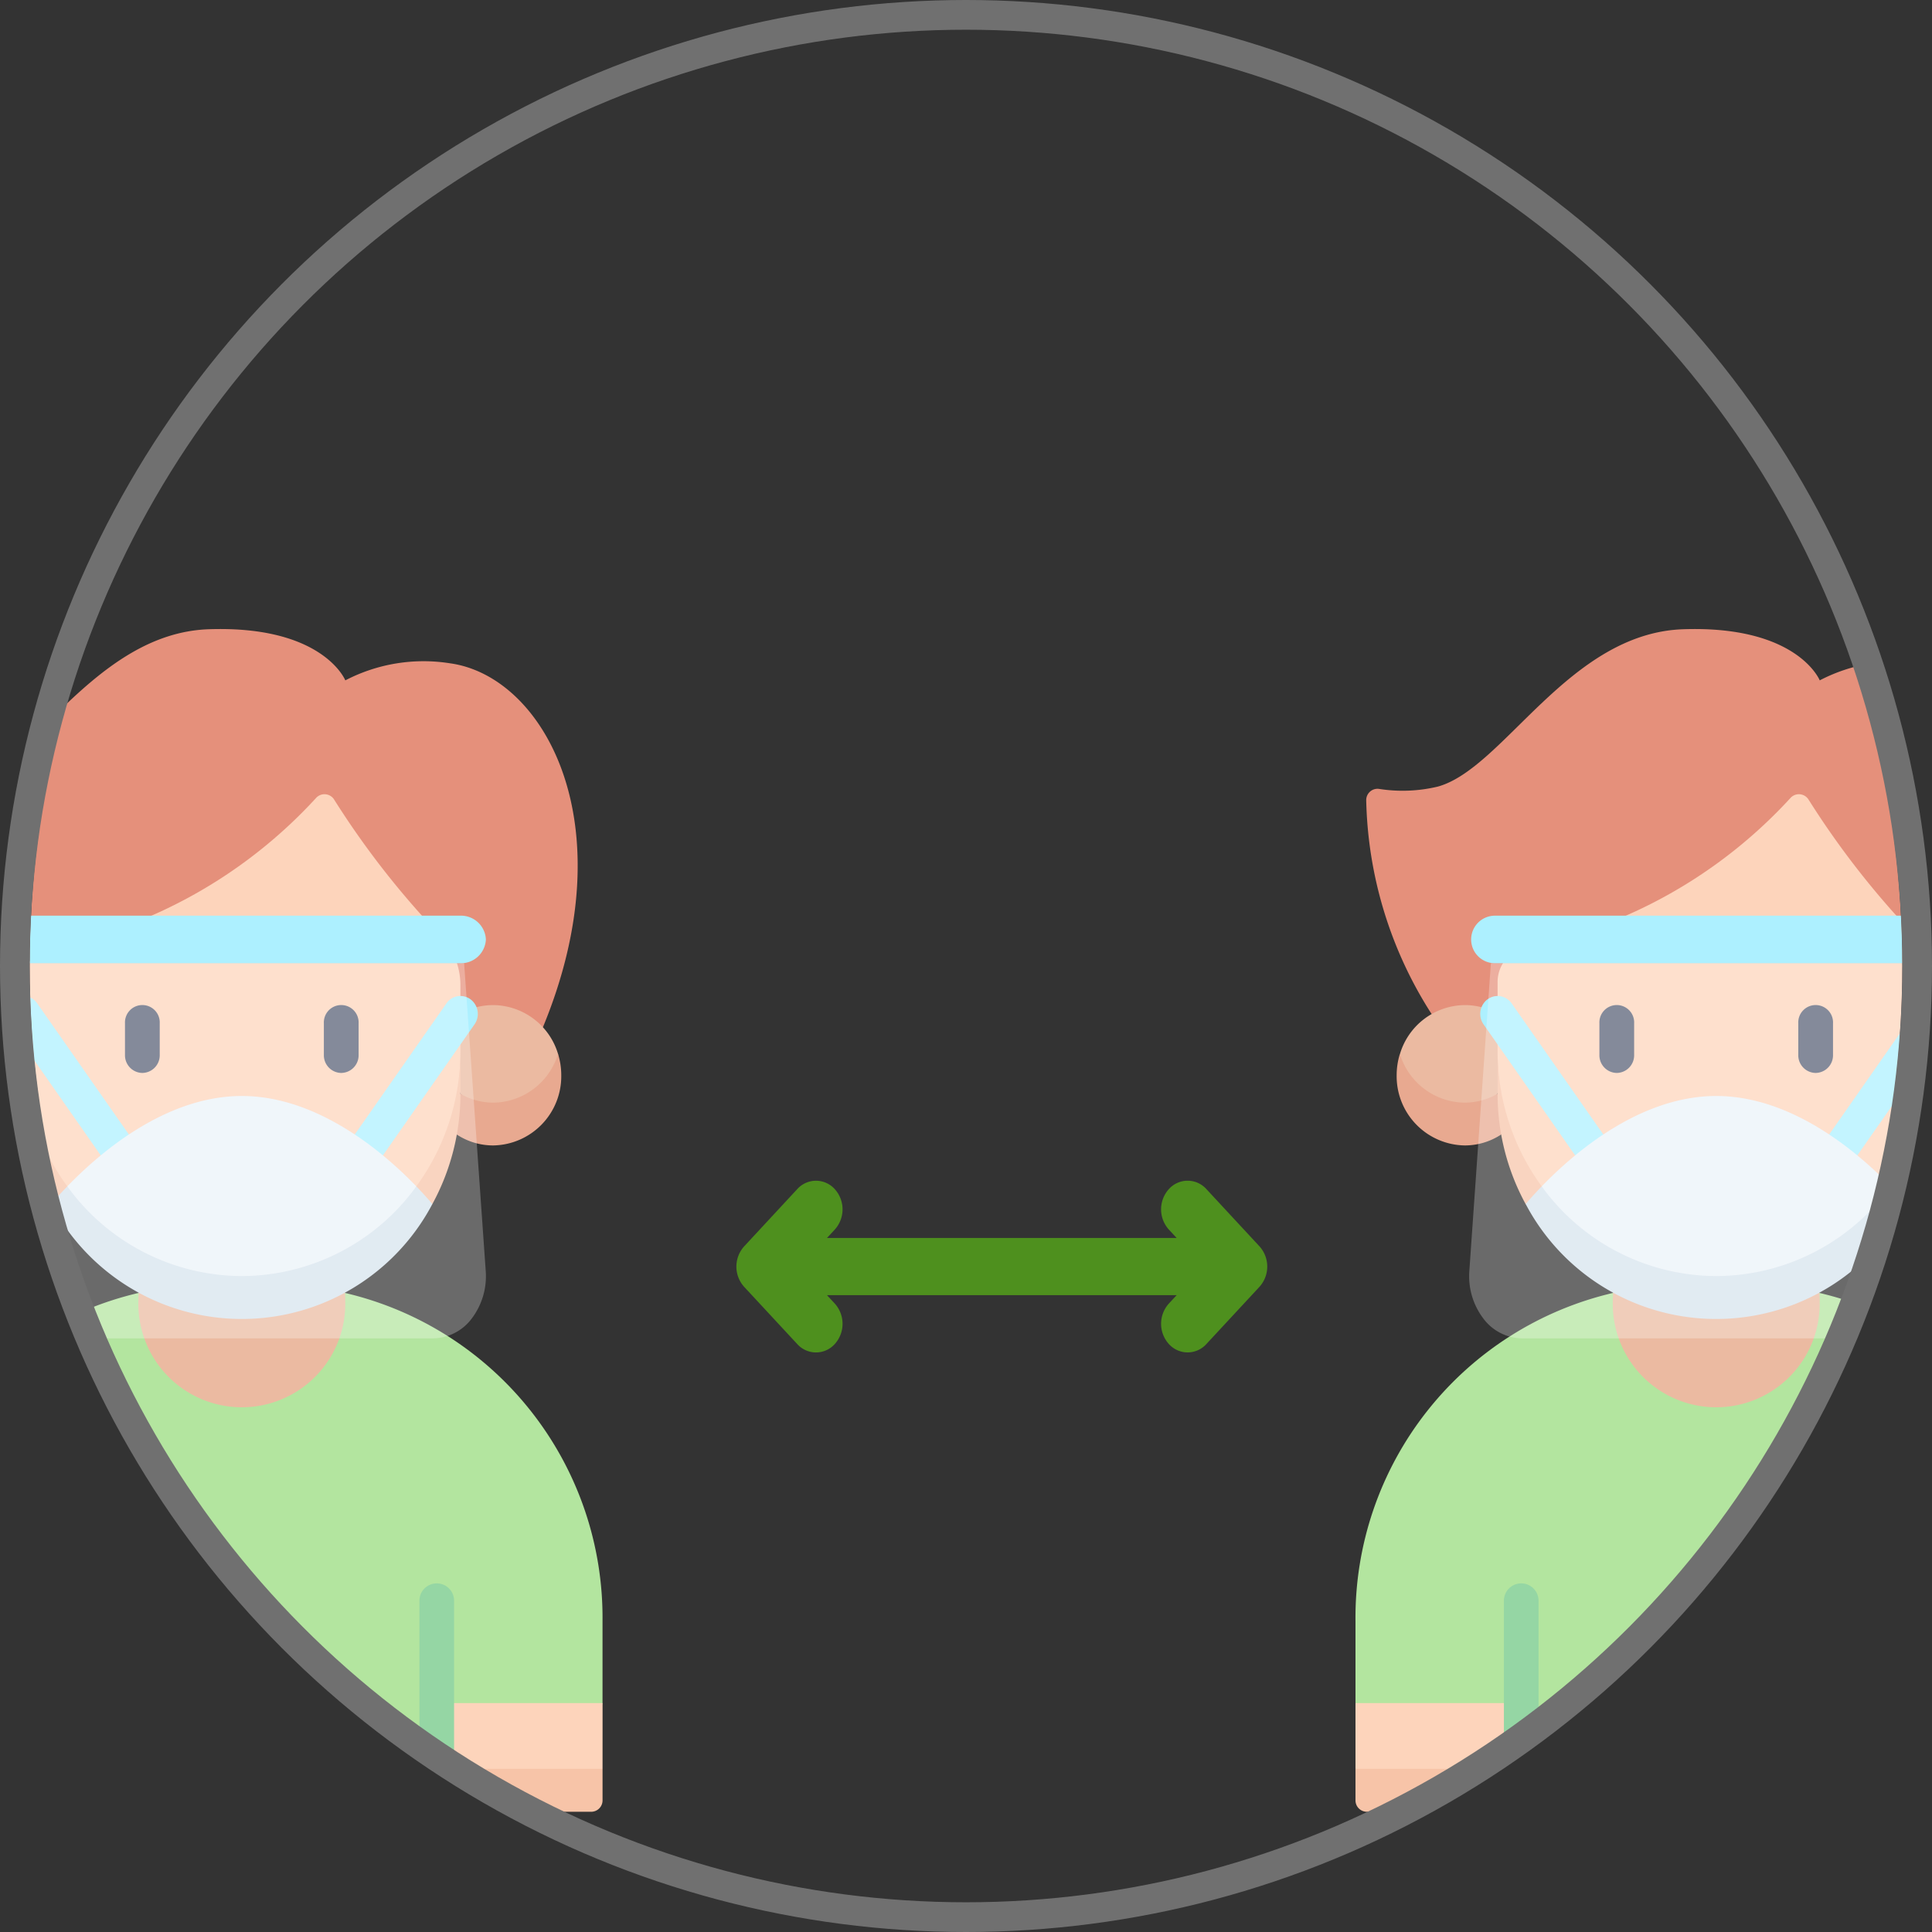 <svg xmlns="http://www.w3.org/2000/svg" xmlns:xlink="http://www.w3.org/1999/xlink" width="65" height="65" viewBox="0 0 65 65">
  <rect x="0" y="0" width="65" height="65" fill="#333333" stroke="none"/>
  <defs>
    <clipPath id="clip-path">
      <ellipse id="Ellipse_29" data-name="Ellipse 29" cx="31.5" cy="32.5" rx="31.5" ry="32.5" transform="translate(-65 1009.058)" fill="#fff" opacity="0.55"/>
    </clipPath>
  </defs>
  <g id="Group_222" data-name="Group 222" transform="translate(-254 -1054)">
    <g id="Mask_Group_14" data-name="Mask Group 14" transform="translate(320 44.942)" clip-path="url(#clip-path)">
      <g id="Group_189" data-name="Group 189" transform="translate(-70.001 1030.221)">
        <g id="Group_183" data-name="Group 183" transform="translate(0 0)">
          <g id="face-mask" transform="translate(0)">
            <g id="Group_172" data-name="Group 172" transform="translate(0 0)">
              <g id="Group_171" data-name="Group 171">
                <path id="Path_602" data-name="Path 602" d="M101.837,12.953a13.844,13.844,0,0,1-2.2-7.185.38.38,0,0,1,.427-.39,5.087,5.087,0,0,0,1.986-.078c2.22-.617,4.4-5.161,8.251-5.293s4.594,1.72,4.594,1.72a5.7,5.7,0,0,1,3.529-.573c3.163.441,5.942,5.414,3.118,12.245Z" transform="translate(-99.276 0)" fill="#e5907b"/>
                <g id="Group_167" data-name="Group 167" transform="translate(1.388 12.652)">
                  <path id="Path_603" data-name="Path 603" d="M114.763,164.44a2.221,2.221,0,0,0,2.181,2.341s1.1-1.011,1.1-.992c0-.006,0-.013,0-.019l.678-1.444-.678-1.236a2.225,2.225,0,0,0-1.1-.291A2.3,2.3,0,0,0,114.763,164.44Z" transform="translate(-114.654 -162.799)" fill="#ebbaa1"/>
                  <path id="Path_604" data-name="Path 604" d="M115.6,185.56a2.3,2.3,0,0,1-2.181-1.641,2.43,2.43,0,0,0-.109.722A2.328,2.328,0,0,0,115.6,187a2.228,2.228,0,0,0,1.225-.367l.592-.626-.715-.744A2.222,2.222,0,0,1,115.6,185.56Z" transform="translate(-113.313 -182.278)" fill="#e8a990"/>
                  <path id="Path_605" data-name="Path 605" d="M348.61,164.44a2.221,2.221,0,0,1-2.182,2.341s-1.1-1.011-1.1-.992c0-.006,0-.013,0-.019l-.678-1.444.678-1.236a2.225,2.225,0,0,1,1.1-.291A2.3,2.3,0,0,1,348.61,164.44Z" transform="translate(-327.223 -162.799)" fill="#ebbaa1"/>
                  <path id="Path_606" data-name="Path 606" d="M345.973,185.56a2.3,2.3,0,0,0,2.181-1.641,2.428,2.428,0,0,1,.109.722A2.328,2.328,0,0,1,345.973,187a2.228,2.228,0,0,1-1.225-.367l-.592-.626.715-.744A2.221,2.221,0,0,0,345.973,185.56Z" transform="translate(-326.767 -182.278)" fill="#e8a990"/>
                </g>
                <path id="Path_607" data-name="Path 607" d="M165.708,88.414c4.062,0,7.355-3.379,7.355-8.288V77.947a2.42,2.42,0,0,0-.735-1.754,28.811,28.811,0,0,1-3.516-4.513.382.382,0,0,0-.611-.044,16.469,16.469,0,0,1-8.907,5.017,1.193,1.193,0,0,0-.941,1.181v2.293C158.353,85.163,161.646,88.414,165.708,88.414Z" transform="translate(-153.572 -65.946)" fill="#fdd4bb"/>
                <path id="Path_608" data-name="Path 608" d="M110.465,287.322a7.164,7.164,0,0,1-6.89,0,11.218,11.218,0,0,0-8.691,11.053v2.748l.678,2.217,11.458.7,11.458-.7.678-2.217v-2.748A11.217,11.217,0,0,0,110.465,287.322Z" transform="translate(-94.884 -264.992)" fill="#b3e59f"/>
                <path id="Path_609" data-name="Path 609" d="M169.5,494.863h11.953l.583-.722-.583-.722H169.5l-.583.722Z" transform="translate(-163.339 -455.071)" fill="#e84642"/>
                <path id="Path_610" data-name="Path 610" d="M209.817,287.16c-.007.093-.012.187-.012.282a3.481,3.481,0,1,0,6.959,0c0-.1,0-.189-.012-.282Z" transform="translate(-201.148 -264.842)" fill="#ebbaa1"/>
                <path id="Path_611" data-name="Path 611" d="M348.661,467.112l-2.788.7-2.788-.7V464.9h5.577Z" transform="translate(-324.388 -428.764)" fill="#fdd4bb"/>
                <path id="Path_612" data-name="Path 612" d="M94.884,467.112l2.788.7,2.788-.7V464.9H94.884Z" transform="translate(-94.884 -428.764)" fill="#fdd4bb"/>
                <path id="Path_613" data-name="Path 613" d="M343.667,494.863h4.617a.383.383,0,0,0,.377-.389v-1.055h-4.993l-.583.722Z" transform="translate(-324.388 -455.071)" fill="#f7c4a8"/>
                <path id="Path_614" data-name="Path 614" d="M95.261,494.864h4.617l.583-.722-.583-.722H94.884v1.055A.383.383,0,0,0,95.261,494.864Z" transform="translate(-94.884 -455.072)" fill="#f7c4a8"/>
                <path id="Path_615" data-name="Path 615" d="M154.62,164.911a.577.577,0,0,1-.474-.25l-3.426-4.9a.614.614,0,0,1,.132-.84.572.572,0,0,1,.814.136l3.426,4.9a.614.614,0,0,1-.132.84A.568.568,0,0,1,154.62,164.911Z" transform="translate(-146.412 -146.461)" fill="#adf0ff"/>
                <path id="Path_616" data-name="Path 616" d="M301.008,164.912a.568.568,0,0,1-.34-.114.614.614,0,0,1-.132-.84l3.426-4.9a.572.572,0,0,1,.814-.136.614.614,0,0,1,.132.84l-3.426,4.9A.577.577,0,0,1,301.008,164.912Z" transform="translate(-284.942 -146.462)" fill="#adf0ff"/>
                <g id="Group_168" data-name="Group 168" transform="translate(4.781 14.18)">
                  <path id="Path_617" data-name="Path 617" d="M159.836,187.023a7.713,7.713,0,0,1-1.484-4.571V183.9a7.74,7.74,0,0,0,.944,3.721l.625.147Z" transform="translate(-158.352 -182.452)" fill="#f7c4a8"/>
                  <path id="Path_618" data-name="Path 618" d="M333.143,187.021l-.066.741.606-.147a7.741,7.741,0,0,0,.944-3.721V182.45A7.713,7.713,0,0,1,333.143,187.021Z" transform="translate(-319.916 -182.45)" fill="#f7c4a8"/>
                </g>
                <path id="Path_619" data-name="Path 619" d="M178.049,205.181a6.6,6.6,0,0,0,5.872,3.718,6.947,6.947,0,0,0,5.872-3.718c-1.1-1.142-3.319-3.041-5.872-3.041S179.152,204.038,178.049,205.181Z" transform="translate(-171.784 -186.43)" fill="#ebf2f8"/>
                <path id="Path_620" data-name="Path 620" d="M177.294,244.282a7.271,7.271,0,0,1-5.872-3.018c-.231.239-.414.446-.54.594a7.248,7.248,0,0,0,12.823,0c-.126-.148-.309-.355-.54-.594A7.27,7.27,0,0,1,177.294,244.282Z" transform="translate(-165.157 -222.513)" fill="#d6e3ed"/>
                <g id="Group_170" data-name="Group 170" transform="translate(4.993 32.089)">
                  <path id="Path_621" data-name="Path 621" d="M162.34,419.144v-5.657a.583.583,0,1,0-1.166,0v5.657l.583.722Z" transform="translate(-161.174 -412.885)" fill="#db4040"/>
                  <path id="Path_622" data-name="Path 622" d="M336.508,419.144v-5.657a.583.583,0,1,0-1.166,0v5.657l.583.722Z" transform="translate(-322.223 -412.885)" fill="#95d6a4"/>
                  <g id="Group_169" data-name="Group 169" transform="translate(0 6.259)">
                    <path id="Path_623" data-name="Path 623" d="M161.174,493.419h1.166v1.444h-1.166Z" transform="translate(-161.174 -493.419)" fill="#c63c3c"/>
                    <path id="Path_624" data-name="Path 624" d="M335.342,493.419h1.166v1.444h-1.166Z" transform="translate(-322.223 -493.419)" fill="#c63c3c"/>
                  </g>
                </g>
              </g>
            </g>
            <g id="Group_173" data-name="Group 173" transform="translate(8.207 12.654)">
              <path id="Path_625" data-name="Path 625" d="M204.416,165.1a.594.594,0,0,0,.584-.6v-1.075a.585.585,0,1,0-1.169,0V164.5A.594.594,0,0,0,204.416,165.1Z" transform="translate(-203.832 -162.819)" fill="#565e75"/>
              <path id="Path_626" data-name="Path 626" d="M293.238,165.1a.594.594,0,0,0,.584-.6v-1.075a.585.585,0,1,0-1.169,0V164.5A.594.594,0,0,0,293.238,165.1Z" transform="translate(-285.963 -162.819)" fill="#565e75"/>
            </g>
          </g>
          <g id="Group_174" data-name="Group 174" transform="translate(3.821 9.645)">
            <g id="facemask-coronavirus-faceshield-protect-covid19" transform="translate(0 0)">
              <path id="Path_35" data-name="Path 35" d="M96.321,104.289H83.338a1.658,1.658,0,0,1-1.3-.679,2.358,2.358,0,0,1-.462-1.6L82.3,91.667H97.361l.726,10.344a2.359,2.359,0,0,1-.462,1.6A1.658,1.658,0,0,1,96.321,104.289Z" transform="translate(-81.566 -90.069)" fill="rgba(255,255,255,0.27)"/>
              <path id="Path_627" data-name="Path 627" d="M95.971,68.021a.839.839,0,0,1-.87.8H80.314a.8.8,0,1,1,0-1.6H95.1A.839.839,0,0,1,95.971,68.021Z" transform="translate(-79.444 -67.222)" fill="#adf0ff"/>
            </g>
          </g>
        </g>
        <g id="Group_184" data-name="Group 184" transform="translate(49.605 0)">
          <g id="face-mask-2" data-name="face-mask" transform="translate(0)">
            <g id="Group_172-2" data-name="Group 172" transform="translate(0 0)">
              <g id="Group_171-2" data-name="Group 171">
                <path id="Path_602-2" data-name="Path 602" d="M101.837,12.953a13.844,13.844,0,0,1-2.2-7.185.38.38,0,0,1,.427-.39,5.087,5.087,0,0,0,1.986-.078c2.22-.617,4.4-5.161,8.251-5.293s4.594,1.72,4.594,1.72a5.7,5.7,0,0,1,3.529-.573c3.163.441,5.942,5.414,3.118,12.245Z" transform="translate(-99.276 0)" fill="#e5907b"/>
                <g id="Group_167-2" data-name="Group 167" transform="translate(1.388 12.652)">
                  <path id="Path_603-2" data-name="Path 603" d="M114.763,164.44a2.221,2.221,0,0,0,2.181,2.341s1.1-1.011,1.1-.992c0-.006,0-.013,0-.019l.678-1.444-.678-1.236a2.225,2.225,0,0,0-1.1-.291A2.3,2.3,0,0,0,114.763,164.44Z" transform="translate(-114.654 -162.799)" fill="#ebbaa1"/>
                  <path id="Path_604-2" data-name="Path 604" d="M115.6,185.56a2.3,2.3,0,0,1-2.181-1.641,2.43,2.43,0,0,0-.109.722A2.328,2.328,0,0,0,115.6,187a2.228,2.228,0,0,0,1.225-.367l.592-.626-.715-.744A2.222,2.222,0,0,1,115.6,185.56Z" transform="translate(-113.313 -182.278)" fill="#e8a990"/>
                  <path id="Path_605-2" data-name="Path 605" d="M348.61,164.44a2.221,2.221,0,0,1-2.182,2.341s-1.1-1.011-1.1-.992c0-.006,0-.013,0-.019l-.678-1.444.678-1.236a2.225,2.225,0,0,1,1.1-.291A2.3,2.3,0,0,1,348.61,164.44Z" transform="translate(-327.223 -162.799)" fill="#ebbaa1"/>
                  <path id="Path_606-2" data-name="Path 606" d="M345.973,185.56a2.3,2.3,0,0,0,2.181-1.641,2.428,2.428,0,0,1,.109.722A2.328,2.328,0,0,1,345.973,187a2.228,2.228,0,0,1-1.225-.367l-.592-.626.715-.744A2.221,2.221,0,0,0,345.973,185.56Z" transform="translate(-326.767 -182.278)" fill="#e8a990"/>
                </g>
                <path id="Path_607-2" data-name="Path 607" d="M165.708,88.414c4.062,0,7.355-3.379,7.355-8.288V77.947a2.42,2.42,0,0,0-.735-1.754,28.811,28.811,0,0,1-3.516-4.513.382.382,0,0,0-.611-.044,16.469,16.469,0,0,1-8.907,5.017,1.193,1.193,0,0,0-.941,1.181v2.293C158.353,85.163,161.646,88.414,165.708,88.414Z" transform="translate(-153.572 -65.946)" fill="#fdd4bb"/>
                <path id="Path_608-2" data-name="Path 608" d="M110.465,287.322a7.164,7.164,0,0,1-6.89,0,11.218,11.218,0,0,0-8.691,11.053v2.748l.678,2.217,11.458.7,11.458-.7.678-2.217v-2.748A11.217,11.217,0,0,0,110.465,287.322Z" transform="translate(-94.884 -264.992)" fill="#b3e59f"/>
                <path id="Path_609-2" data-name="Path 609" d="M169.5,494.863h11.953l.583-.722-.583-.722H169.5l-.583.722Z" transform="translate(-163.339 -455.071)" fill="#e84642"/>
                <path id="Path_610-2" data-name="Path 610" d="M209.817,287.16c-.007.093-.012.187-.012.282a3.481,3.481,0,1,0,6.959,0c0-.1,0-.189-.012-.282Z" transform="translate(-201.148 -264.842)" fill="#ebbaa1"/>
                <path id="Path_611-2" data-name="Path 611" d="M348.661,467.112l-2.788.7-2.788-.7V464.9h5.577Z" transform="translate(-324.388 -428.764)" fill="#fdd4bb"/>
                <path id="Path_612-2" data-name="Path 612" d="M94.884,467.112l2.788.7,2.788-.7V464.9H94.884Z" transform="translate(-94.884 -428.764)" fill="#fdd4bb"/>
                <path id="Path_613-2" data-name="Path 613" d="M343.667,494.863h4.617a.383.383,0,0,0,.377-.389v-1.055h-4.993l-.583.722Z" transform="translate(-324.388 -455.071)" fill="#f7c4a8"/>
                <path id="Path_614-2" data-name="Path 614" d="M95.261,494.864h4.617l.583-.722-.583-.722H94.884v1.055A.383.383,0,0,0,95.261,494.864Z" transform="translate(-94.884 -455.072)" fill="#f7c4a8"/>
                <path id="Path_615-2" data-name="Path 615" d="M154.62,164.911a.577.577,0,0,1-.474-.25l-3.426-4.9a.614.614,0,0,1,.132-.84.572.572,0,0,1,.814.136l3.426,4.9a.614.614,0,0,1-.132.84A.568.568,0,0,1,154.62,164.911Z" transform="translate(-146.412 -146.461)" fill="#adf0ff"/>
                <path id="Path_616-2" data-name="Path 616" d="M301.008,164.912a.568.568,0,0,1-.34-.114.614.614,0,0,1-.132-.84l3.426-4.9a.572.572,0,0,1,.814-.136.614.614,0,0,1,.132.84l-3.426,4.9A.577.577,0,0,1,301.008,164.912Z" transform="translate(-284.942 -146.462)" fill="#adf0ff"/>
                <g id="Group_168-2" data-name="Group 168" transform="translate(4.781 14.18)">
                  <path id="Path_617-2" data-name="Path 617" d="M159.836,187.023a7.713,7.713,0,0,1-1.484-4.571V183.9a7.74,7.74,0,0,0,.944,3.721l.625.147Z" transform="translate(-158.352 -182.452)" fill="#f7c4a8"/>
                  <path id="Path_618-2" data-name="Path 618" d="M333.143,187.021l-.066.741.606-.147a7.741,7.741,0,0,0,.944-3.721V182.45A7.713,7.713,0,0,1,333.143,187.021Z" transform="translate(-319.916 -182.45)" fill="#f7c4a8"/>
                </g>
                <path id="Path_619-2" data-name="Path 619" d="M178.049,205.181a6.6,6.6,0,0,0,5.872,3.718,6.947,6.947,0,0,0,5.872-3.718c-1.1-1.142-3.319-3.041-5.872-3.041S179.152,204.038,178.049,205.181Z" transform="translate(-171.784 -186.43)" fill="#ebf2f8"/>
                <path id="Path_620-2" data-name="Path 620" d="M177.294,244.282a7.271,7.271,0,0,1-5.872-3.018c-.231.239-.414.446-.54.594a7.248,7.248,0,0,0,12.823,0c-.126-.148-.309-.355-.54-.594A7.27,7.27,0,0,1,177.294,244.282Z" transform="translate(-165.157 -222.513)" fill="#d6e3ed"/>
                <g id="Group_170-2" data-name="Group 170" transform="translate(4.993 32.089)">
                  <path id="Path_621-2" data-name="Path 621" d="M162.34,419.144v-5.657a.583.583,0,1,0-1.166,0v5.657l.583.722Z" transform="translate(-161.174 -412.885)" fill="#95d6a4"/>
                  <path id="Path_622-2" data-name="Path 622" d="M336.508,419.144v-5.657a.583.583,0,1,0-1.166,0v5.657l.583.722Z" transform="translate(-322.223 -412.885)" fill="#db4040"/>
                  <g id="Group_169-2" data-name="Group 169" transform="translate(0 6.259)">
                    <path id="Path_623-2" data-name="Path 623" d="M161.174,493.419h1.166v1.444h-1.166Z" transform="translate(-161.174 -493.419)" fill="#c63c3c"/>
                    <path id="Path_624-2" data-name="Path 624" d="M335.342,493.419h1.166v1.444h-1.166Z" transform="translate(-322.223 -493.419)" fill="#c63c3c"/>
                  </g>
                </g>
              </g>
            </g>
            <g id="Group_173-2" data-name="Group 173" transform="translate(8.207 12.654)">
              <path id="Path_625-2" data-name="Path 625" d="M204.416,165.1a.594.594,0,0,0,.584-.6v-1.075a.585.585,0,1,0-1.169,0V164.5A.594.594,0,0,0,204.416,165.1Z" transform="translate(-203.832 -162.819)" fill="#565e75"/>
              <path id="Path_626-2" data-name="Path 626" d="M293.238,165.1a.594.594,0,0,0,.584-.6v-1.075a.585.585,0,1,0-1.169,0V164.5A.594.594,0,0,0,293.238,165.1Z" transform="translate(-285.963 -162.819)" fill="#565e75"/>
            </g>
          </g>
          <g id="Group_174-2" data-name="Group 174" transform="translate(3.821 9.645)">
            <g id="facemask-coronavirus-faceshield-protect-covid19-2" data-name="facemask-coronavirus-faceshield-protect-covid19" transform="translate(0 0)">
              <path id="Path_35-2" data-name="Path 35" d="M96.321,104.289H83.338a1.658,1.658,0,0,1-1.3-.679,2.358,2.358,0,0,1-.462-1.6L82.3,91.667H97.361l.726,10.344a2.359,2.359,0,0,1-.462,1.6A1.658,1.658,0,0,1,96.321,104.289Z" transform="translate(-81.566 -90.069)" fill="rgba(255,255,255,0.27)"/>
              <path id="Path_627-2" data-name="Path 627" d="M95.971,68.021a.839.839,0,0,1-.87.8H80.314a.8.8,0,1,1,0-1.6H95.1A.839.839,0,0,1,95.971,68.021Z" transform="translate(-79.444 -67.222)" fill="#adf0ff"/>
            </g>
          </g>
        </g>
        <g id="Group_188" data-name="Group 188" transform="translate(28.775 18.561)">
          <g id="Group_35" data-name="Group 35" transform="translate(0)">
            <path id="Path_126" data-name="Path 126" d="M37.814,40.282a.848.848,0,0,0-1.263,0,1.017,1.017,0,0,0,0,1.362l.262.282H25.049l.262-.282a1.016,1.016,0,0,0,0-1.361.848.848,0,0,0-1.263,0l-1.786,1.926a1.017,1.017,0,0,0,0,1.361l1.786,1.925a.848.848,0,0,0,1.263,0,1.017,1.017,0,0,0,0-1.362l-.262-.282H36.813l-.262.282a1.016,1.016,0,0,0,0,1.361.848.848,0,0,0,1.263,0L39.6,43.569a1.017,1.017,0,0,0,0-1.361Z" transform="translate(-22 -40)" fill="#4e901e"/>
          </g>
        </g>
      </g>
      <ellipse id="Ellipse_30" data-name="Ellipse 30" cx="31.5" cy="32.5" rx="31.5" ry="32.5" transform="translate(-65 1008.058)" fill="#fff" opacity="0"/>
    </g>
    <g id="Group_221" data-name="Group 221" transform="translate(-1 115)">
      <g id="Ellipse_13" data-name="Ellipse 13" transform="translate(255 939)" fill="none" stroke="#707070" stroke-width="1">
        <circle cx="32.5" cy="32.5" r="32.5" stroke="none"/>
        <circle cx="32.5" cy="32.5" r="32" fill="none"/>
      </g>
    </g>
  </g>
</svg>
